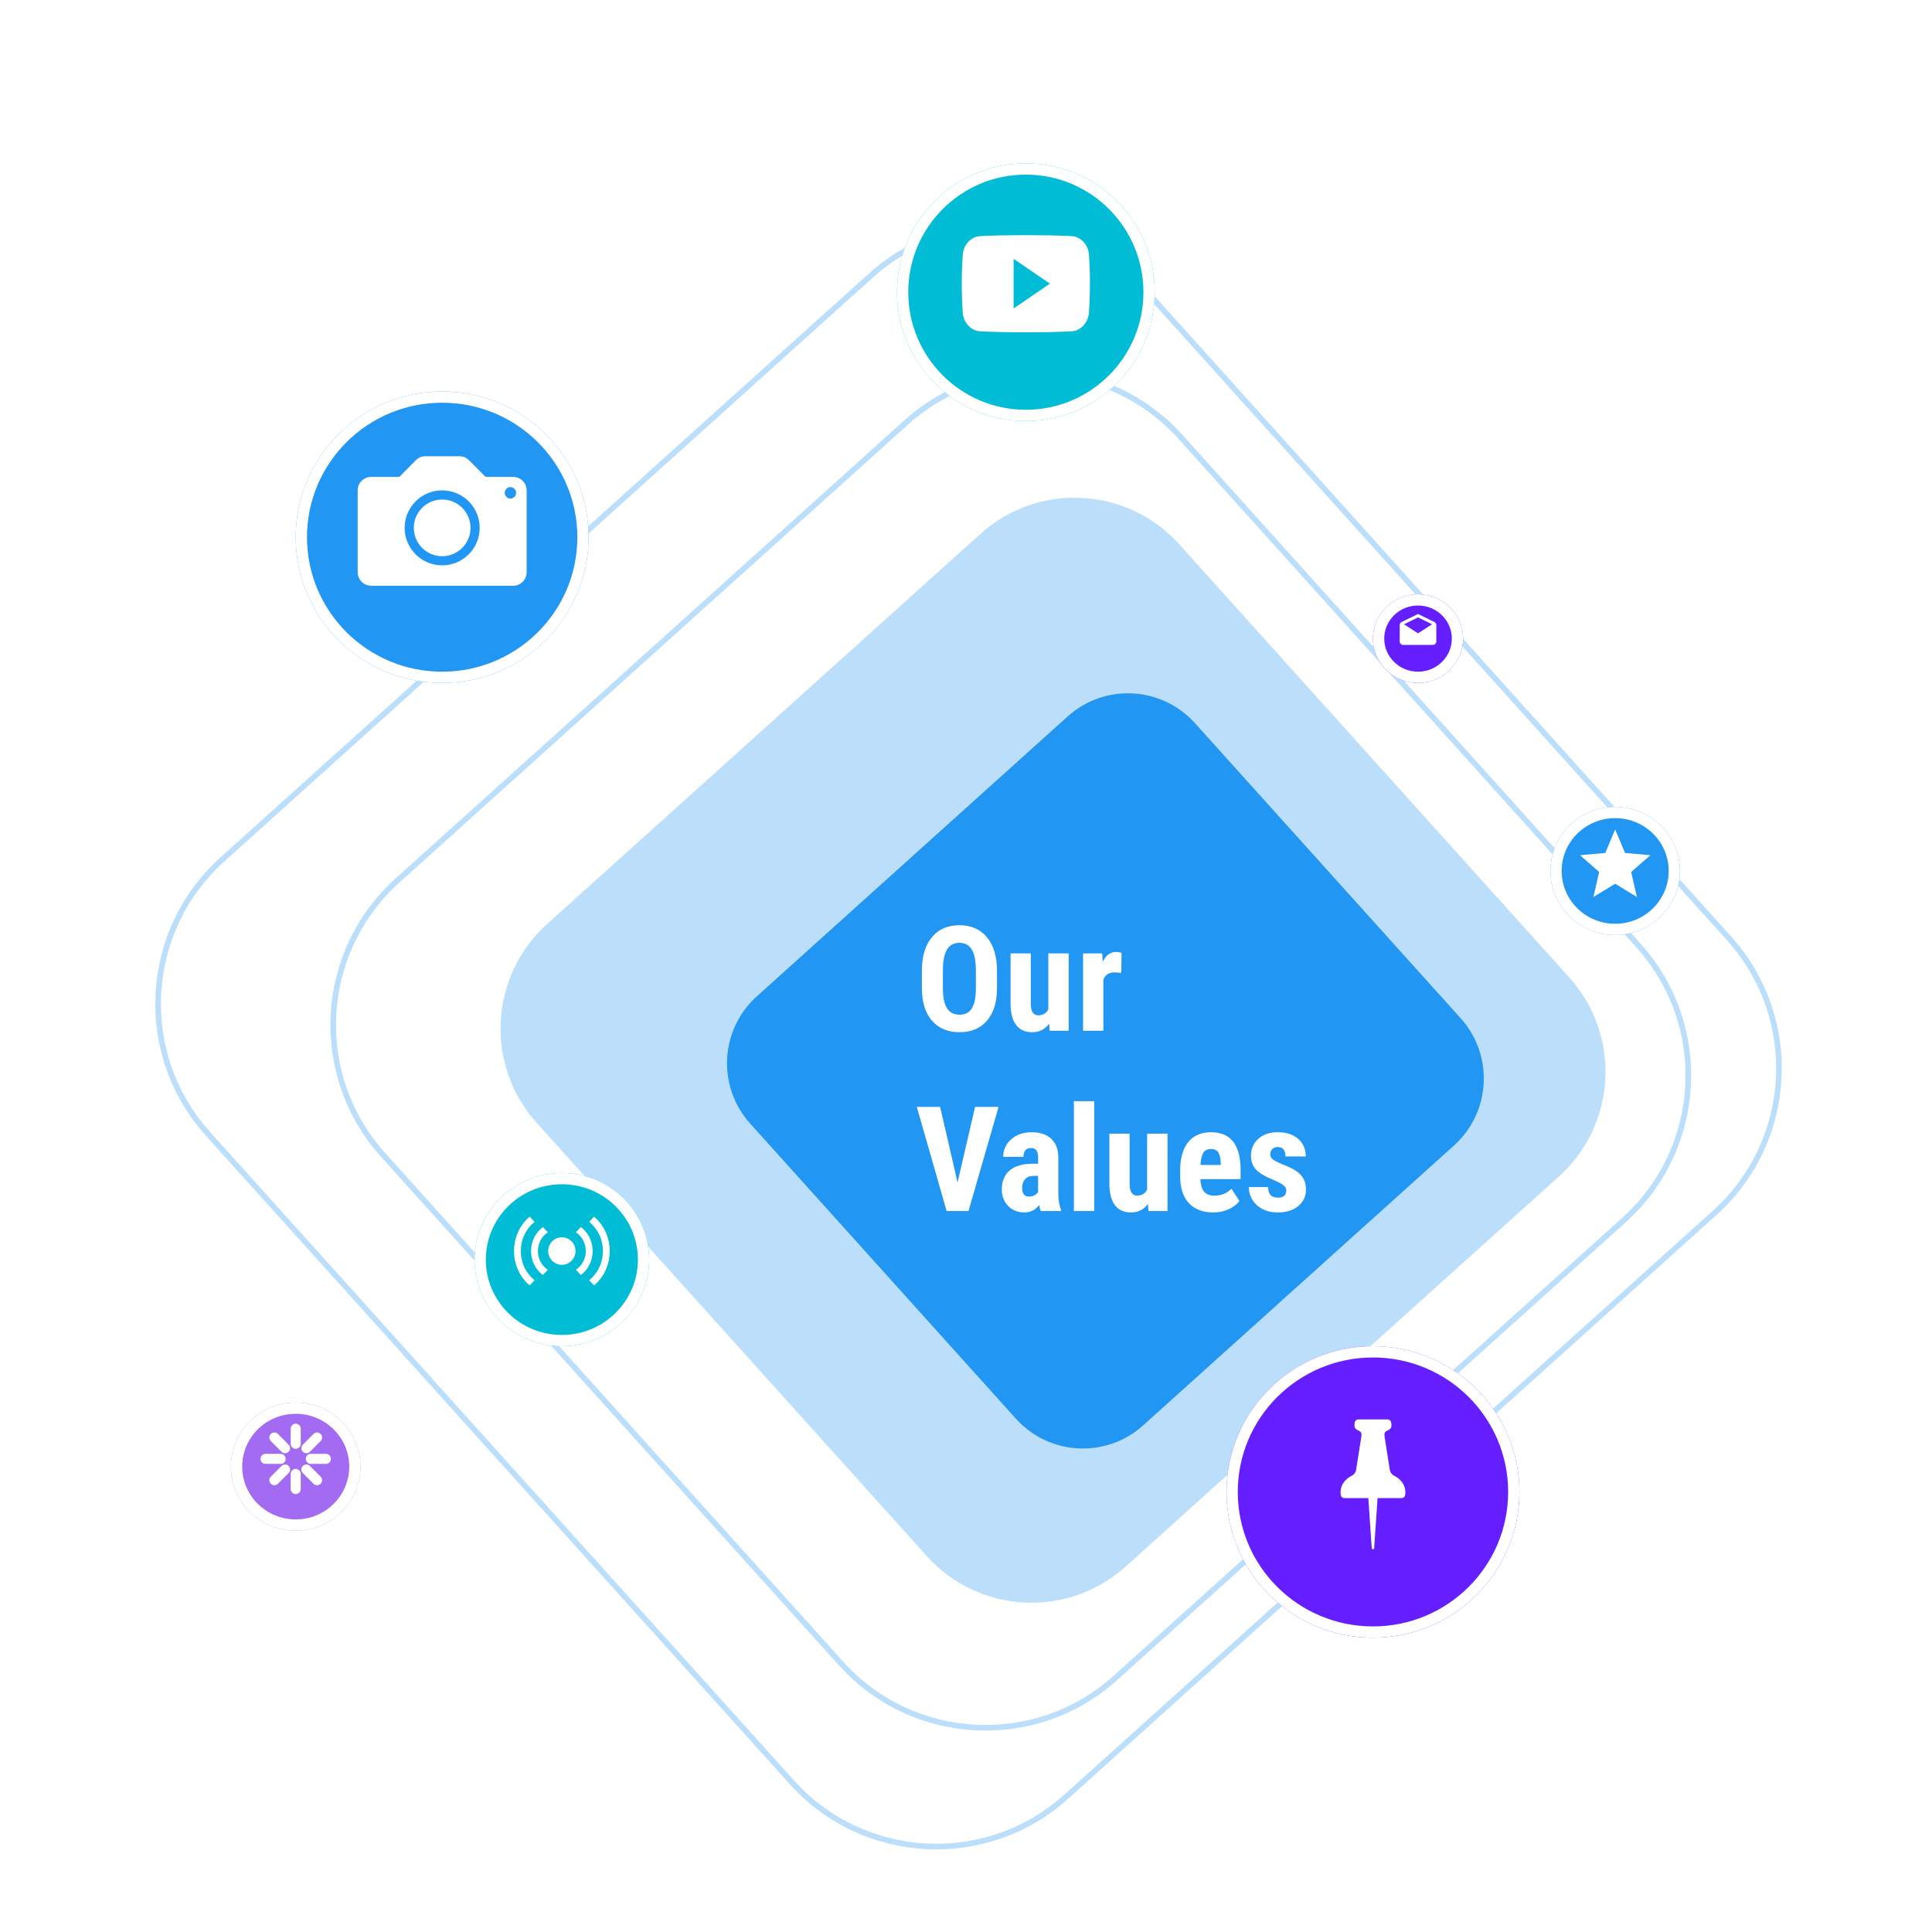 <svg width="635" height="635" viewBox="0 0 638 686" fill="none" xmlns="http://www.w3.org/2000/svg">
<path d="M354.607 637.943C326.287 663.442 282.659 661.155 257.16 632.836L49.861 402.607C24.362 374.287 26.648 330.659 54.968 305.16L285.197 97.861C313.516 72.362 357.145 74.648 382.644 102.968L589.943 333.197C615.442 361.516 613.155 405.145 584.836 430.644L354.607 637.943Z" stroke="#BBDEFB" stroke-width="2"/>
<path d="M372.079 595.77C343.76 621.269 300.131 618.983 274.632 590.663L112.033 410.079C86.534 381.76 88.821 338.131 117.14 312.632L297.724 150.033C326.044 124.534 369.672 126.821 395.171 155.14L557.77 335.725C583.269 364.044 580.983 407.673 552.663 433.172L372.079 595.77Z" stroke="#BBDEFB" stroke-width="2"/>
<path fill-rule="evenodd" clip-rule="evenodd" d="M375.698 556.23C355.176 574.707 323.562 573.05 305.084 552.529L166.574 398.698C148.096 378.177 149.753 346.562 170.275 328.084L324.106 189.574C344.627 171.097 376.242 172.753 394.719 193.275L533.229 347.106C551.707 367.627 550.05 399.242 529.529 417.72L375.698 556.23Z" fill="#BBDEFB"/>
<path fill-rule="evenodd" clip-rule="evenodd" d="M381.907 506.105C368.774 517.931 348.54 516.871 336.715 503.737L242.367 398.953C230.542 385.82 231.602 365.586 244.736 353.761L355.093 254.395C368.226 242.569 388.46 243.63 400.285 256.763L494.633 361.547C506.458 374.68 505.398 394.914 492.264 406.739L381.907 506.105Z" fill="#2196F3"/>
<path d="M329.996 350.842C329.996 355.801 328.82 359.652 326.467 362.395C324.131 365.137 320.881 366.508 316.717 366.508C312.57 366.508 309.311 365.154 306.941 362.445C304.572 359.72 303.37 355.912 303.336 351.02V344.697C303.336 339.619 304.512 335.658 306.865 332.815C309.218 329.954 312.485 328.523 316.666 328.523C320.779 328.523 324.021 329.928 326.391 332.738C328.76 335.531 329.962 339.458 329.996 344.52V350.842ZM322.506 344.647C322.506 341.312 322.032 338.832 321.084 337.207C320.136 335.582 318.663 334.77 316.666 334.77C314.686 334.77 313.221 335.557 312.273 337.131C311.326 338.688 310.835 341.066 310.801 344.266V350.842C310.801 354.075 311.283 356.462 312.248 358.002C313.213 359.525 314.702 360.287 316.717 360.287C318.663 360.287 320.111 359.542 321.059 358.053C322.007 356.546 322.489 354.219 322.506 351.07V344.647ZM348.506 363.486C347.016 365.501 345.019 366.508 342.514 366.508C339.992 366.508 338.079 365.645 336.775 363.918C335.472 362.175 334.82 359.644 334.82 356.326V338.527H342.006V356.504C342.04 359.178 342.928 360.516 344.672 360.516C346.314 360.516 347.499 359.805 348.227 358.383V338.527H355.463V366H348.709L348.506 363.486ZM374.15 345.459L371.764 345.256C369.8 345.256 368.471 346.119 367.777 347.846V366H360.566V338.527H367.346L367.549 341.498C368.683 339.179 370.249 338.02 372.246 338.02C373.059 338.02 373.719 338.13 374.227 338.35L374.15 345.459ZM316.006 419.844L322.227 393.031H330.555L319.891 430H312.121L301.533 393.031H309.811L316.006 419.844ZM345.561 430C345.357 429.577 345.154 428.866 344.951 427.867C343.665 429.628 341.921 430.508 339.721 430.508C337.419 430.508 335.506 429.746 333.982 428.223C332.476 426.699 331.723 424.727 331.723 422.307C331.723 419.429 332.637 417.203 334.465 415.629C336.31 414.055 338.959 413.251 342.412 413.217H344.596V411.008C344.596 409.772 344.384 408.9 343.961 408.393C343.538 407.885 342.92 407.631 342.107 407.631C340.313 407.631 339.416 408.68 339.416 410.779H332.23C332.23 408.24 333.178 406.15 335.074 404.508C336.987 402.849 339.399 402.02 342.311 402.02C345.324 402.02 347.651 402.807 349.293 404.381C350.952 405.938 351.781 408.173 351.781 411.084V424.008C351.815 426.378 352.154 428.231 352.797 429.568V430H345.561ZM341.32 424.871C342.116 424.871 342.793 424.71 343.352 424.389C343.91 424.067 344.325 423.686 344.596 423.246V417.533H342.869C341.65 417.533 340.686 417.923 339.975 418.701C339.281 419.48 338.934 420.521 338.934 421.824C338.934 423.856 339.729 424.871 341.32 424.871ZM364.527 430H357.316V391H364.527V430ZM383.596 427.486C382.106 429.501 380.109 430.508 377.604 430.508C375.081 430.508 373.169 429.645 371.865 427.918C370.562 426.175 369.91 423.644 369.91 420.326V402.527H377.096V420.504C377.13 423.178 378.018 424.516 379.762 424.516C381.404 424.516 382.589 423.805 383.316 422.383V402.527H390.553V430H383.799L383.596 427.486ZM406.777 430.508C403.087 430.508 400.21 429.408 398.145 427.207C396.079 425.007 395.047 421.858 395.047 417.762V415.578C395.047 411.245 395.995 407.902 397.891 405.549C399.786 403.196 402.503 402.02 406.041 402.02C409.494 402.02 412.092 403.128 413.836 405.346C415.579 407.546 416.468 410.813 416.502 415.147V418.676H402.207C402.309 420.707 402.757 422.197 403.553 423.145C404.348 424.076 405.576 424.541 407.234 424.541C409.638 424.541 411.644 423.72 413.252 422.078L416.07 426.42C415.19 427.639 413.912 428.629 412.236 429.391C410.561 430.135 408.741 430.508 406.777 430.508ZM402.258 413.648H409.443V412.988C409.41 411.346 409.139 410.102 408.631 409.256C408.123 408.41 407.243 407.986 405.99 407.986C404.738 407.986 403.824 408.435 403.248 409.332C402.689 410.229 402.359 411.668 402.258 413.648ZM432.727 422.637C432.727 422.027 432.43 421.469 431.838 420.961C431.262 420.436 429.967 419.734 427.953 418.854C424.991 417.652 422.951 416.408 421.834 415.121C420.734 413.835 420.184 412.235 420.184 410.322C420.184 407.919 421.047 405.938 422.773 404.381C424.517 402.807 426.819 402.02 429.68 402.02C432.693 402.02 435.105 402.798 436.916 404.356C438.727 405.913 439.633 408.003 439.633 410.627H432.447C432.447 408.393 431.516 407.275 429.654 407.275C428.893 407.275 428.266 407.512 427.775 407.986C427.285 408.46 427.039 409.121 427.039 409.967C427.039 410.576 427.31 411.118 427.852 411.592C428.393 412.049 429.671 412.709 431.686 413.572C434.614 414.656 436.679 415.866 437.881 417.203C439.1 418.523 439.709 420.242 439.709 422.357C439.709 424.812 438.786 426.784 436.941 428.273C435.096 429.763 432.676 430.508 429.68 430.508C427.665 430.508 425.888 430.119 424.348 429.34C422.807 428.544 421.597 427.444 420.717 426.039C419.854 424.634 419.422 423.119 419.422 421.494H426.252C426.286 422.747 426.574 423.686 427.115 424.313C427.674 424.939 428.579 425.252 429.832 425.252C431.762 425.252 432.727 424.38 432.727 422.637Z" fill="white"/>
<g filter="url(#filter0_d_0_159)">
<ellipse cx="175.5" cy="444.25" rx="31" ry="30.75" fill="#00BCD4"/>
<path d="M204.5 444.25C204.5 460.113 191.532 473 175.5 473C159.468 473 146.5 460.113 146.5 444.25C146.5 428.387 159.468 415.5 175.5 415.5C191.532 415.5 204.5 428.387 204.5 444.25Z" stroke="white" stroke-width="4"/>
</g>
<ellipse cx="175.5" cy="444.212" rx="4.857" ry="4.885" fill="white"/>
<path fill-rule="evenodd" clip-rule="evenodd" d="M167 444.212C167 441.396 168.408 438.93 170.515 437.569L168.759 435.698C168.284 436.05 167.834 436.449 167.417 436.894C165.582 438.849 164.571 441.448 164.571 444.212C164.571 446.976 165.582 449.575 167.417 451.53C167.834 451.975 168.284 452.374 168.759 452.725L170.515 450.855C168.408 449.494 167 447.028 167 444.212Z" fill="white"/>
<path fill-rule="evenodd" clip-rule="evenodd" d="M184 444.212C184 447.028 182.592 449.494 180.485 450.855L182.241 452.725C182.716 452.374 183.166 451.975 183.583 451.53C185.418 449.575 186.429 446.976 186.429 444.212C186.429 441.448 185.418 438.849 183.583 436.894C183.166 436.449 182.716 436.05 182.241 435.698L180.485 437.569C182.592 438.93 184 441.396 184 444.212Z" fill="white"/>
<path fill-rule="evenodd" clip-rule="evenodd" d="M160.929 444.212C160.929 439.97 162.845 436.205 165.806 433.846L164.073 432C163.618 432.382 163.182 432.794 162.768 433.235C161.431 434.66 160.38 436.32 159.646 438.168C158.886 440.084 158.5 442.117 158.5 444.212C158.5 446.306 158.886 448.34 159.646 450.255C160.38 452.104 161.431 453.764 162.768 455.189C163.182 455.63 163.618 456.042 164.073 456.424L165.806 454.578C162.845 452.219 160.929 448.454 160.929 444.212Z" fill="white"/>
<path fill-rule="evenodd" clip-rule="evenodd" d="M190.071 444.212C190.071 448.454 188.155 452.219 185.194 454.578L186.927 456.398C187.382 456.016 187.818 455.63 188.232 455.189C189.569 453.764 190.62 452.104 191.354 450.255C192.114 448.34 192.5 446.306 192.5 444.212C192.5 442.117 192.114 440.084 191.354 438.168C190.62 436.32 189.569 434.66 188.232 433.235C187.818 432.794 187.382 432.382 186.927 432L185.194 433.846C188.155 436.205 190.071 439.97 190.071 444.212Z" fill="white"/>
<g filter="url(#filter1_d_0_159)">
<ellipse cx="81" cy="517.75" rx="23" ry="22.75" fill="#A36AF2"/>
<path d="M102 517.75C102 529.189 92.619 538.5 81 538.5C69.381 538.5 60 529.189 60 517.75C60 506.311 69.381 497 81 497C92.619 497 102 506.311 102 517.75Z" stroke="white" stroke-width="4"/>
</g>
<path fill-rule="evenodd" clip-rule="evenodd" d="M79.214 512.643C79.214 513.631 80.012 514.429 81 514.429C81.988 514.429 82.786 513.631 82.786 512.643V507.286C82.786 506.298 81.988 505.5 81 505.5C80.012 505.5 79.214 506.298 79.214 507.286V512.643Z" fill="white"/>
<path fill-rule="evenodd" clip-rule="evenodd" d="M81 521.571C81.988 521.571 82.786 522.369 82.786 523.357V528.714C82.786 529.702 81.988 530.5 81 530.5C80.012 530.5 79.214 529.702 79.214 528.714V523.357C79.214 522.369 80.012 521.571 81 521.571Z" fill="white"/>
<path fill-rule="evenodd" clip-rule="evenodd" d="M70.286 516.214H75.643C76.631 516.214 77.429 517.012 77.429 518C77.429 518.988 76.631 519.786 75.643 519.786H70.286C69.298 519.786 68.5 518.988 68.5 518C68.5 517.012 69.298 516.214 70.286 516.214Z" fill="white"/>
<path fill-rule="evenodd" clip-rule="evenodd" d="M86.357 516.214H91.714C92.702 516.214 93.5 517.012 93.5 518C93.5 518.988 92.702 519.786 91.714 519.786H86.357C85.369 519.786 84.571 518.988 84.571 518C84.571 517.012 85.369 516.214 86.357 516.214Z" fill="white"/>
<path fill-rule="evenodd" clip-rule="evenodd" d="M75.95 515.472C76.647 516.17 77.78 516.17 78.478 515.472C79.175 514.775 79.175 513.642 78.478 512.944L74.689 509.155C73.991 508.458 72.858 508.458 72.161 509.155C71.463 509.853 71.463 510.986 72.161 511.683L75.95 515.472Z" fill="white"/>
<path fill-rule="evenodd" clip-rule="evenodd" d="M83.528 520.528C84.225 519.83 85.358 519.83 86.056 520.528L89.845 524.317C90.542 525.015 90.542 526.147 89.845 526.845C89.147 527.542 88.014 527.542 87.317 526.845L83.528 523.056C82.83 522.353 82.83 521.226 83.528 520.528Z" fill="white"/>
<path fill-rule="evenodd" clip-rule="evenodd" d="M72.161 524.311L75.95 520.522C76.647 519.825 77.78 519.825 78.478 520.522C79.175 521.22 79.175 522.353 78.478 523.05L74.689 526.839C73.991 527.537 72.858 527.537 72.161 526.839C71.463 526.142 71.463 525.009 72.161 524.311Z" fill="white"/>
<path fill-rule="evenodd" clip-rule="evenodd" d="M83.528 512.95L87.317 509.161C88.014 508.463 89.147 508.463 89.845 509.161C90.542 509.858 90.542 510.991 89.845 511.689L86.056 515.478C85.358 516.175 84.225 516.175 83.528 515.478C82.83 514.78 82.83 513.647 83.528 512.95Z" fill="white"/>
<g filter="url(#filter2_d_0_159)">
<ellipse cx="549.5" cy="306.25" rx="23" ry="22.75" fill="#2196F3"/>
<path d="M570.5 306.25C570.5 317.689 561.119 327 549.5 327C537.881 327 528.5 317.689 528.5 306.25C528.5 294.811 537.881 285.5 549.5 285.5C561.119 285.5 570.5 294.811 570.5 306.25Z" stroke="white" stroke-width="4"/>
</g>
<path fill-rule="evenodd" clip-rule="evenodd" d="M549.5 313.793L541.775 318.5L543.819 309.621L537 303.651L545.989 302.871L549.5 294.5L553.011 302.871L562 303.651L555.181 309.621L557.225 318.5L549.5 313.793Z" fill="white"/>
<g filter="url(#filter3_d_0_159)">
<ellipse cx="479.5" cy="223.75" rx="16" ry="15.75" fill="#651FFF"/>
<path d="M493.5 223.75C493.5 231.314 487.262 237.5 479.5 237.5C471.738 237.5 465.5 231.314 465.5 223.75C465.5 216.186 471.738 210 479.5 210C487.262 210 493.5 216.186 493.5 223.75Z" stroke="white" stroke-width="4"/>
</g>
<path fill-rule="evenodd" clip-rule="evenodd" d="M473 221.944C473 221.516 473.217 221.119 473.588 220.905L479.5 218L485.412 220.905C485.752 221.119 486 221.516 486 221.944V227.778C486 228.45 485.443 229 484.762 229H474.238C473.557 229 473 228.45 473 227.778V221.944ZM479.5 224.875L484.473 221.667L479.5 219.222L474.527 221.667L479.5 224.875Z" fill="white"/>
<g filter="url(#filter4_d_0_159)">
<ellipse cx="463.5" cy="526.75" rx="52" ry="51.75" fill="#651FFF"/>
<path d="M513.5 526.75C513.5 554.217 491.123 576.5 463.5 576.5C435.877 576.5 413.5 554.217 413.5 526.75C413.5 499.283 435.877 477 463.5 477C491.123 477 513.5 499.283 513.5 526.75Z" stroke="white" stroke-width="4"/>
</g>
<path fill-rule="evenodd" clip-rule="evenodd" d="M471.281 524.125C471.158 524.074 471.035 524.022 470.922 523.951C470.203 523.54 469.669 522.831 469.494 521.979L467.594 509.894L467.573 509.298C467.573 508.569 467.994 508.251 468.6 507.963C468.672 507.933 468.744 507.902 468.816 507.871C469.556 507.522 470.059 507.07 470.059 506.197C470.059 504.134 469.391 504 468.189 504H458.811C457.609 504 456.941 504.123 456.941 506.197C456.941 507.07 457.444 507.522 458.184 507.871C458.256 507.902 458.328 507.922 458.4 507.963C459.006 508.261 459.427 508.58 459.427 509.298L459.406 509.894L457.506 521.979C457.331 522.831 456.797 523.54 456.078 523.951C455.965 524.022 455.842 524.074 455.719 524.125C453.695 525.172 452 527.288 452 529.742C452 531.374 452.36 531.929 453.561 531.929H461.851L463.084 550H463.906L465.138 531.929H473.439C474.64 531.929 475 531.446 475 529.742C475 527.288 473.305 525.172 471.281 524.125Z" fill="white"/>
<g filter="url(#filter5_d_0_159)">
<circle cx="340.25" cy="100.75" r="45.75" fill="#00BCD4"/>
<circle cx="340.25" cy="100.75" r="43.75" stroke="white" stroke-width="4"/>
</g>
<path fill-rule="evenodd" clip-rule="evenodd" d="M362.705 91.118C362.705 87.076 359.763 83.823 356.128 83.823C351.204 83.59 346.182 83.5 341.054 83.5C340.787 83.5 340.52 83.5 340.254 83.5C339.987 83.5 339.72 83.5 339.454 83.5C334.334 83.5 329.304 83.59 324.38 83.823C320.754 83.823 317.812 87.094 317.812 91.136C317.589 94.335 317.492 97.533 317.501 100.731C317.492 103.929 317.589 107.128 317.803 110.335C317.803 114.378 320.745 117.657 324.371 117.657C329.544 117.899 334.85 118.007 340.245 117.998C345.649 118.016 350.937 117.908 356.119 117.657C359.754 117.657 362.696 114.378 362.696 110.335C362.909 107.128 363.007 103.929 362.998 100.722C363.016 97.524 362.918 94.326 362.705 91.118ZM335.899 109.544V91.891L348.786 100.713L335.899 109.544Z" fill="white"/>
<g filter="url(#filter6_d_0_159)">
<ellipse cx="133" cy="187.75" rx="52" ry="51.75" fill="#2196F3"/>
<path d="M183 187.75C183 215.217 160.623 237.5 133 237.5C105.377 237.5 83 215.217 83 187.75C83 160.283 105.377 138 133 138C160.623 138 183 160.283 183 187.75Z" stroke="white" stroke-width="4"/>
</g>
<path fill-rule="evenodd" clip-rule="evenodd" d="M158.154 169.331H148.418L142.591 163.466C142.591 163.466 142.562 163.438 142.548 163.438L142.519 163.409C141.654 162.546 140.486 162 139.159 162H127.043C125.63 162 124.375 162.604 123.495 163.567V163.581L117.798 169.331H107.846C105.163 169.331 103 171.43 103 174.104V203.156C103 205.829 105.163 208 107.846 208H158.154C160.822 208 163 205.829 163 203.156V174.104C163 171.43 160.822 169.331 158.154 169.331ZM133 200.741C125.659 200.741 119.673 194.761 119.673 187.429C119.673 180.084 125.659 174.118 133 174.118C140.356 174.118 146.327 180.084 146.327 187.429C146.327 194.761 140.356 200.741 133 200.741ZM157.245 177.022C156.135 177.022 155.226 176.116 155.226 174.995C155.226 173.874 156.135 172.968 157.245 172.968C158.356 172.968 159.264 173.874 159.264 174.995C159.264 176.116 158.356 177.022 157.245 177.022Z" fill="white"/>
<path fill-rule="evenodd" clip-rule="evenodd" d="M133 177.367C127.433 177.367 122.933 181.866 122.933 187.429C122.933 192.978 127.433 197.492 133 197.492C138.553 197.492 143.067 192.993 143.067 187.429C143.067 181.866 138.553 177.367 133 177.367Z" fill="white"/>
<defs>
<filter id="filter0_d_0_159" x="86.5" y="358.5" width="178" height="177.5" filterUnits="userSpaceOnUse" color-interpolation-filters="sRGB">
<feFlood flood-opacity="0" result="BackgroundImageFix"/>
<feColorMatrix in="SourceAlpha" type="matrix" values="0 0 0 0 0 0 0 0 0 0 0 0 0 0 0 0 0 0 127 0" result="hardAlpha"/>
<feMorphology radius="9" operator="dilate" in="SourceAlpha" result="effect1_dropShadow_0_159"/>
<feOffset dy="3"/>
<feGaussianBlur stdDeviation="24.5"/>
<feColorMatrix type="matrix" values="0 0 0 0 0 0 0 0 0 0 0 0 0 0 0 0 0 0 0.06 0"/>
<feBlend mode="normal" in2="BackgroundImageFix" result="effect1_dropShadow_0_159"/>
<feBlend mode="normal" in="SourceGraphic" in2="effect1_dropShadow_0_159" result="shape"/>
</filter>
<filter id="filter1_d_0_159" x="0" y="440" width="162" height="161.5" filterUnits="userSpaceOnUse" color-interpolation-filters="sRGB">
<feFlood flood-opacity="0" result="BackgroundImageFix"/>
<feColorMatrix in="SourceAlpha" type="matrix" values="0 0 0 0 0 0 0 0 0 0 0 0 0 0 0 0 0 0 127 0" result="hardAlpha"/>
<feMorphology radius="9" operator="dilate" in="SourceAlpha" result="effect1_dropShadow_0_159"/>
<feOffset dy="3"/>
<feGaussianBlur stdDeviation="24.5"/>
<feColorMatrix type="matrix" values="0 0 0 0 0 0 0 0 0 0 0 0 0 0 0 0 0 0 0.06 0"/>
<feBlend mode="normal" in2="BackgroundImageFix" result="effect1_dropShadow_0_159"/>
<feBlend mode="normal" in="SourceGraphic" in2="effect1_dropShadow_0_159" result="shape"/>
</filter>
<filter id="filter2_d_0_159" x="468.5" y="228.5" width="162" height="161.5" filterUnits="userSpaceOnUse" color-interpolation-filters="sRGB">
<feFlood flood-opacity="0" result="BackgroundImageFix"/>
<feColorMatrix in="SourceAlpha" type="matrix" values="0 0 0 0 0 0 0 0 0 0 0 0 0 0 0 0 0 0 127 0" result="hardAlpha"/>
<feMorphology radius="9" operator="dilate" in="SourceAlpha" result="effect1_dropShadow_0_159"/>
<feOffset dy="3"/>
<feGaussianBlur stdDeviation="24.5"/>
<feColorMatrix type="matrix" values="0 0 0 0 0 0 0 0 0 0 0 0 0 0 0 0 0 0 0.06 0"/>
<feBlend mode="normal" in2="BackgroundImageFix" result="effect1_dropShadow_0_159"/>
<feBlend mode="normal" in="SourceGraphic" in2="effect1_dropShadow_0_159" result="shape"/>
</filter>
<filter id="filter3_d_0_159" x="405.5" y="153" width="148" height="147.5" filterUnits="userSpaceOnUse" color-interpolation-filters="sRGB">
<feFlood flood-opacity="0" result="BackgroundImageFix"/>
<feColorMatrix in="SourceAlpha" type="matrix" values="0 0 0 0 0 0 0 0 0 0 0 0 0 0 0 0 0 0 127 0" result="hardAlpha"/>
<feMorphology radius="9" operator="dilate" in="SourceAlpha" result="effect1_dropShadow_0_159"/>
<feOffset dy="3"/>
<feGaussianBlur stdDeviation="24.5"/>
<feColorMatrix type="matrix" values="0 0 0 0 0 0 0 0 0 0 0 0 0 0 0 0 0 0 0.06 0"/>
<feBlend mode="normal" in2="BackgroundImageFix" result="effect1_dropShadow_0_159"/>
<feBlend mode="normal" in="SourceGraphic" in2="effect1_dropShadow_0_159" result="shape"/>
</filter>
<filter id="filter4_d_0_159" x="353.5" y="420" width="220" height="219.5" filterUnits="userSpaceOnUse" color-interpolation-filters="sRGB">
<feFlood flood-opacity="0" result="BackgroundImageFix"/>
<feColorMatrix in="SourceAlpha" type="matrix" values="0 0 0 0 0 0 0 0 0 0 0 0 0 0 0 0 0 0 127 0" result="hardAlpha"/>
<feMorphology radius="9" operator="dilate" in="SourceAlpha" result="effect1_dropShadow_0_159"/>
<feOffset dy="3"/>
<feGaussianBlur stdDeviation="24.5"/>
<feColorMatrix type="matrix" values="0 0 0 0 0 0 0 0 0 0 0 0 0 0 0 0 0 0 0.06 0"/>
<feBlend mode="normal" in2="BackgroundImageFix" result="effect1_dropShadow_0_159"/>
<feBlend mode="normal" in="SourceGraphic" in2="effect1_dropShadow_0_159" result="shape"/>
</filter>
<filter id="filter5_d_0_159" x="236.5" y="6.10352e-05" width="207.5" height="207.5" filterUnits="userSpaceOnUse" color-interpolation-filters="sRGB">
<feFlood flood-opacity="0" result="BackgroundImageFix"/>
<feColorMatrix in="SourceAlpha" type="matrix" values="0 0 0 0 0 0 0 0 0 0 0 0 0 0 0 0 0 0 127 0" result="hardAlpha"/>
<feMorphology radius="9" operator="dilate" in="SourceAlpha" result="effect1_dropShadow_0_159"/>
<feOffset dy="3"/>
<feGaussianBlur stdDeviation="24.5"/>
<feColorMatrix type="matrix" values="0 0 0 0 0 0 0 0 0 0 0 0 0 0 0 0 0 0 0.06 0"/>
<feBlend mode="normal" in2="BackgroundImageFix" result="effect1_dropShadow_0_159"/>
<feBlend mode="normal" in="SourceGraphic" in2="effect1_dropShadow_0_159" result="shape"/>
</filter>
<filter id="filter6_d_0_159" x="23" y="81" width="220" height="219.5" filterUnits="userSpaceOnUse" color-interpolation-filters="sRGB">
<feFlood flood-opacity="0" result="BackgroundImageFix"/>
<feColorMatrix in="SourceAlpha" type="matrix" values="0 0 0 0 0 0 0 0 0 0 0 0 0 0 0 0 0 0 127 0" result="hardAlpha"/>
<feMorphology radius="9" operator="dilate" in="SourceAlpha" result="effect1_dropShadow_0_159"/>
<feOffset dy="3"/>
<feGaussianBlur stdDeviation="24.5"/>
<feColorMatrix type="matrix" values="0 0 0 0 0 0 0 0 0 0 0 0 0 0 0 0 0 0 0.06 0"/>
<feBlend mode="normal" in2="BackgroundImageFix" result="effect1_dropShadow_0_159"/>
<feBlend mode="normal" in="SourceGraphic" in2="effect1_dropShadow_0_159" result="shape"/>
</filter>
</defs>
</svg>
